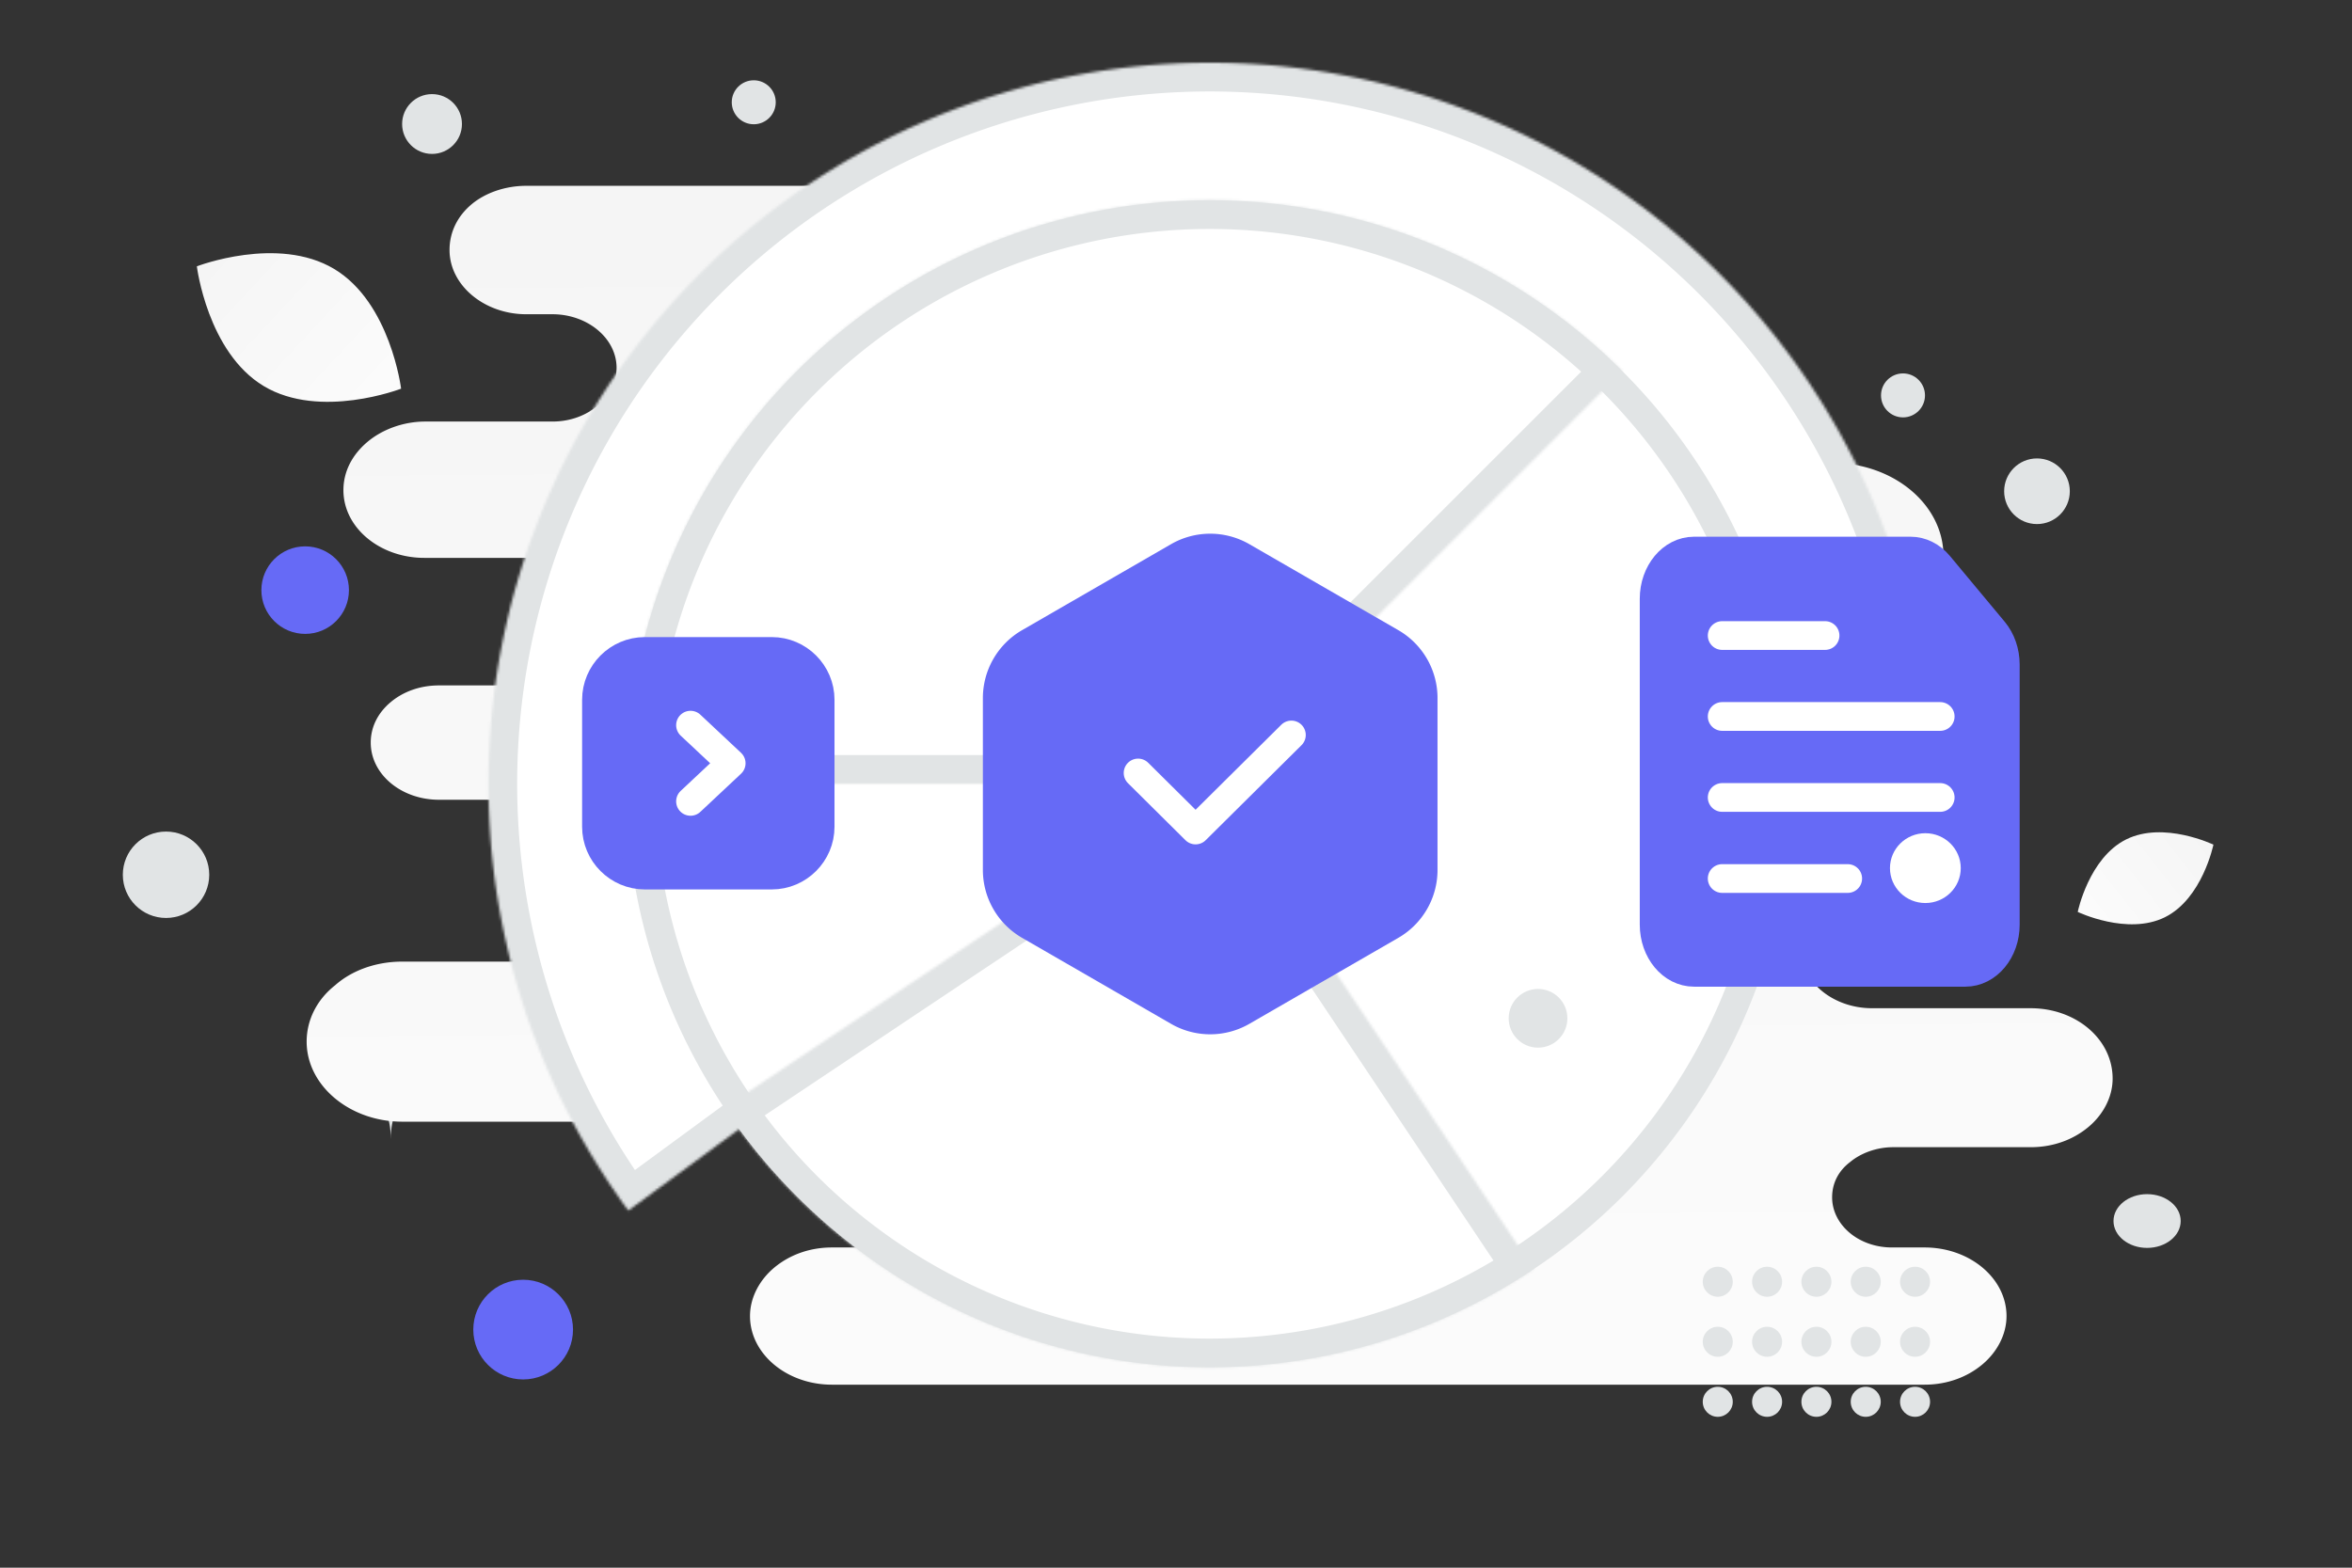<svg width="900" height="600" viewBox="0 0 900 600" fill="none" xmlns="http://www.w3.org/2000/svg"><rect x="0" y="0" width="900" height="600" fill="#333333" stroke="none"/><path fill="transparent" d="M0 0h900v600H0z"/><path d="M828.409 351.049c-14.334 7.11-33.358-2.033-33.358-2.033s4.228-20.666 18.569-27.766c14.334-7.11 33.35 2.022 33.35 2.022s-4.228 20.666-18.561 27.777z" fill="url(#a)"/><path d="M100.947 147.78c21.577 12.932 52.534.978 52.534.978s-4.048-32.918-25.638-45.835c-21.577-12.932-52.521-.992-52.521-.992s4.048 32.917 25.625 45.849z" fill="url(#b)"/><circle cx="116.772" cy="225.859" r="16.752" transform="rotate(180 116.772 225.859)" fill="#666AF6"/><circle r="19.078" transform="matrix(-1 0 0 1 200.186 508.874)" fill="#666AF6"/><circle r="8.903" transform="matrix(-1 0 0 1 689.014 280.385)" fill="#666AF6"/><circle r="11.447" transform="matrix(-1 0 0 1 165.319 47.462)" fill="#E1E4E5"/><circle r="16.534" transform="matrix(-1 0 0 1 63.534 334.798)" fill="#E1E4E5"/><circle r="8.414" transform="matrix(-1 0 0 1 728.19 151.33)" fill="#E1E4E5"/><circle r="12.563" transform="matrix(0 1 1 0 779.457 188.014)" fill="#E1E4E5"/><circle r="8.414" transform="matrix(-1 0 0 1 288.424 39.145)" fill="#E1E4E5"/><ellipse rx="12.856" ry="10.285" transform="matrix(-1 0 0 1 821.595 467.321)" fill="#E1E4E5"/><path d="M218.111 307.348h.337c1.991 28.219 22.977 28.653 22.977 28.653s-23.141.452-23.141 33.058c0-32.606-23.142-33.058-23.142-33.058s20.978-.434 22.969-28.653zm-68.658 95.123h.176c1.041 15.32 12.013 15.556 12.013 15.556s-12.099.245-12.099 17.948c0-17.703-12.098-17.948-12.098-17.948s10.967-.236 12.008-15.556z" fill="#E1E4E5"/><path d="M777.046 385.875h-60.704c-14.874 0-27.337-10.099-27.337-22.892 0-6.396 3.216-12.119 8.041-16.158 4.824-4.04 11.658-6.733 19.296-6.733h8.845c7.638 0 14.472-2.693 19.296-6.733 4.824-4.04 8.041-9.762 8.041-16.159 0-12.455-12.061-22.891-27.337-22.891H539.751c-4.83 0-7.933-5.942-7.933-10.772 0-12.119-11.658-21.882-26.131-21.882h-69.014a6.564 6.564 0 0 1 0-13.129h264.393c11.658 0 22.513-4.039 30.151-10.436 7.638-6.396 12.462-15.485 12.462-25.247 0-19.862-19.296-35.684-42.613-35.684H564.494c-21.413 0-42.62-16.495-64.033-16.495h-76.285c-11.155 0-20.198-9.043-20.198-20.199 0-11.155 9.043-20.198 20.198-20.198h170.758c8.04 0 15.679-2.693 20.905-7.069 5.226-4.377 8.442-10.436 8.442-17.506 0-13.465-13.266-24.574-29.347-24.574H201.363c-8.041 0-15.679 2.693-20.905 7.07-5.226 4.376-8.442 10.435-8.442 17.504 0 13.466 13.266 24.575 29.347 24.575h10.05c13.266 0 24.523 9.089 24.523 20.535 0 5.723-2.814 10.772-7.236 14.475-4.423 3.703-10.453 6.06-17.287 6.06h-48.644c-8.442 0-16.482 3.03-22.11 7.743-5.629 4.713-9.247 11.109-9.247 18.515 0 14.475 14.071 25.921 30.955 25.921h49.448c16.081 0 29.347 11.109 29.347 24.574 0 6.733-3.216 12.793-8.442 17.169-5.226 4.376-12.463 7.069-20.503 7.069h-44.221c-7.237 0-13.669 2.357-18.493 6.397-4.824 4.039-7.638 9.425-7.638 15.485 0 12.119 11.658 21.881 26.131 21.881h35.779c20.502 0 36.985 13.803 36.985 30.971 0 8.416-4.02 16.495-10.854 21.882-6.835 5.722-16.081 9.089-26.131 9.089h-49.85c-10.05 0-19.297 3.366-25.729 9.089-6.834 5.386-10.854 13.129-10.854 21.545 0 16.832 16.482 30.634 36.583 30.634h153.938c16.995 0 33.692 9.426 50.687 9.426h28.081c10.69 0 19.357 8.666 19.357 19.357 0 10.69-8.667 19.356-19.357 19.356h-68.282c-8.845 0-16.483 3.03-22.111 7.743-5.628 4.713-9.246 11.446-9.246 18.515 0 14.476 14.07 26.258 31.357 26.258h418.094c8.844 0 16.483-3.03 22.111-7.743 5.628-4.713 9.246-11.446 9.246-18.515 0-14.475-14.07-26.258-31.357-26.258h-12.462c-12.865 0-22.915-8.752-22.915-19.188 0-5.386 2.412-10.099 6.834-13.466 4.02-3.366 10.05-5.722 16.483-5.722h52.663c8.845 0 16.483-3.03 22.111-7.743 5.628-4.713 9.246-11.446 9.246-18.515 0-15.149-14.07-26.931-31.357-26.931z" fill="url(#c)"/><mask id="d" fill="#fff"><path d="M738.848 299.976A275.981 275.981 0 0 0 624.805 76.502a275.978 275.978 0 0 0-434.317 267.851 275.975 275.975 0 0 0 49.938 118.964l53.119-39.005a210.075 210.075 0 1 1 379.402-124.336h65.901z"/></mask><path d="M738.848 299.976A275.981 275.981 0 0 0 624.805 76.502a275.978 275.978 0 0 0-434.317 267.851 275.975 275.975 0 0 0 49.938 118.964l53.119-39.005a210.075 210.075 0 1 1 379.402-124.336h65.901z" fill="#fff" stroke="#E1E4E5" stroke-width="22" mask="url(#d)"/><circle cx="462.872" cy="299.976" r="217.848" fill="#fff" stroke="#E1E4E5" stroke-width="11"/><mask id="e" fill="#fff"><path d="M239.524 299.976a223.35 223.35 0 0 1 381.279-157.931L462.872 299.976H239.524z"/></mask><path d="M239.524 299.976a223.35 223.35 0 0 1 381.279-157.931L462.872 299.976H239.524z" fill="#fff" stroke="#E1E4E5" stroke-width="22" mask="url(#e)"/><mask id="f" fill="#fff"><path d="M586.904 485.719a223.36 223.36 0 0 1-167.669 33.301 223.355 223.355 0 0 1-142.106-95.013l185.743-124.031 124.032 185.743z"/></mask><path d="M586.904 485.719a223.36 223.36 0 0 1-167.669 33.301 223.355 223.355 0 0 1-142.106-95.013l185.743-124.031 124.032 185.743z" fill="#fff" stroke="#E1E4E5" stroke-width="22" mask="url(#f)"/><circle r="11.232" transform="matrix(-1 0 0 1 588.533 389.737)" fill="#E1E4E5"/><circle cx="732.803" cy="490.56" r="5.744" transform="rotate(90 732.803 490.56)" fill="#E1E4E5"/><circle cx="732.804" cy="513.537" r="5.744" transform="rotate(90 732.804 513.537)" fill="#E1E4E5"/><circle cx="732.804" cy="536.514" r="5.744" transform="rotate(90 732.804 536.514)" fill="#E1E4E5"/><circle cx="713.931" cy="490.56" r="5.744" transform="rotate(90 713.931 490.56)" fill="#E1E4E5"/><circle cx="713.931" cy="513.537" r="5.744" transform="rotate(90 713.931 513.537)" fill="#E1E4E5"/><circle cx="713.931" cy="536.514" r="5.744" transform="rotate(90 713.931 536.514)" fill="#E1E4E5"/><circle cx="695.055" cy="490.56" r="5.744" transform="rotate(90 695.055 490.56)" fill="#E1E4E5"/><circle cx="695.056" cy="513.537" r="5.744" transform="rotate(90 695.056 513.537)" fill="#E1E4E5"/><circle cx="695.056" cy="536.514" r="5.744" transform="rotate(90 695.056 536.514)" fill="#E1E4E5"/><circle cx="676.182" cy="490.56" r="5.744" transform="rotate(90 676.182 490.56)" fill="#E1E4E5"/><circle cx="676.182" cy="513.537" r="5.744" transform="rotate(90 676.182 513.537)" fill="#E1E4E5"/><circle cx="676.182" cy="536.514" r="5.744" transform="rotate(90 676.182 536.514)" fill="#E1E4E5"/><circle cx="657.307" cy="490.56" r="5.744" transform="rotate(90 657.307 490.56)" fill="#E1E4E5"/><circle cx="657.307" cy="513.537" r="5.744" transform="rotate(90 657.307 513.537)" fill="#E1E4E5"/><circle cx="657.307" cy="536.514" r="5.744" transform="rotate(90 657.307 536.514)" fill="#E1E4E5"/><path d="M448.088 208.282a30 30 0 0 1 30 0l56.983 32.899a30 30 0 0 1 15 25.981v65.798a29.999 29.999 0 0 1-15 25.98l-56.983 32.899a30 30 0 0 1-30 0l-56.983-32.899a29.999 29.999 0 0 1-15-25.98v-65.798a30 30 0 0 1 15-25.981l56.983-32.899z" fill="#666AF6"/><path d="m494.153 281.297-36.662 36.369-21.997-21.821" stroke="#fff" stroke-width="11" stroke-linecap="round" stroke-linejoin="round"/><path fill-rule="evenodd" clip-rule="evenodd" d="M766.895 353.879v-99.521c0-4.721-1.565-9.256-4.339-12.587l-20.982-25.201c-2.781-3.341-6.556-5.22-10.487-5.22h-82.859c-8.196 0-14.833 7.972-14.833 17.816v124.713c0 9.844 6.637 17.816 14.833 17.816h103.834c8.195 0 14.833-7.972 14.833-17.816z" fill="#666AF6" stroke="#666AF6" stroke-width="11.87" stroke-linecap="round" stroke-linejoin="round"/><path fill-rule="evenodd" clip-rule="evenodd" d="M723.202 332.254c0-7.376 6.067-13.362 13.542-13.362 7.476 0 13.543 5.986 13.543 13.362s-6.067 13.362-13.543 13.362c-7.475 0-13.542-5.986-13.542-13.362z" fill="#fff"/><path d="M659 274.214h83.42m-83.42 31h83.42M659 336.236h48.03m-48.03-93h39.363" stroke="#fff" stroke-width="11" stroke-linecap="round" stroke-linejoin="round"/><path fill-rule="evenodd" clip-rule="evenodd" d="M295.342 248.371h-48.613c-10.695 0-19.446 8.75-19.446 19.445v48.614c0 10.695 8.751 19.445 19.446 19.445h48.613c10.695 0 19.446-8.75 19.446-19.445v-48.614c0-10.695-8.751-19.445-19.446-19.445z" fill="#666AF6" stroke="#666AF6" stroke-width="9.075" stroke-linecap="round" stroke-linejoin="round"/><path d="m264.23 277.541 15.556 14.584-15.556 14.584" stroke="#fff" stroke-width="11" stroke-linecap="round" stroke-linejoin="round"/><defs><linearGradient id="a" x1="773.367" y1="373.227" x2="891.59" y2="279.712" gradientUnits="userSpaceOnUse"><stop stop-color="#fff"/><stop offset="1" stop-color="#EEE"/></linearGradient><linearGradient id="b" x1="184.446" y1="189.408" x2="10.827" y2="28.093" gradientUnits="userSpaceOnUse"><stop stop-color="#fff"/><stop offset="1" stop-color="#EEE"/></linearGradient><linearGradient id="c" x1="477.607" y1="787.207" x2="468.213" y2="-428.112" gradientUnits="userSpaceOnUse"><stop stop-color="#fff"/><stop offset="1" stop-color="#EEE"/></linearGradient></defs></svg>